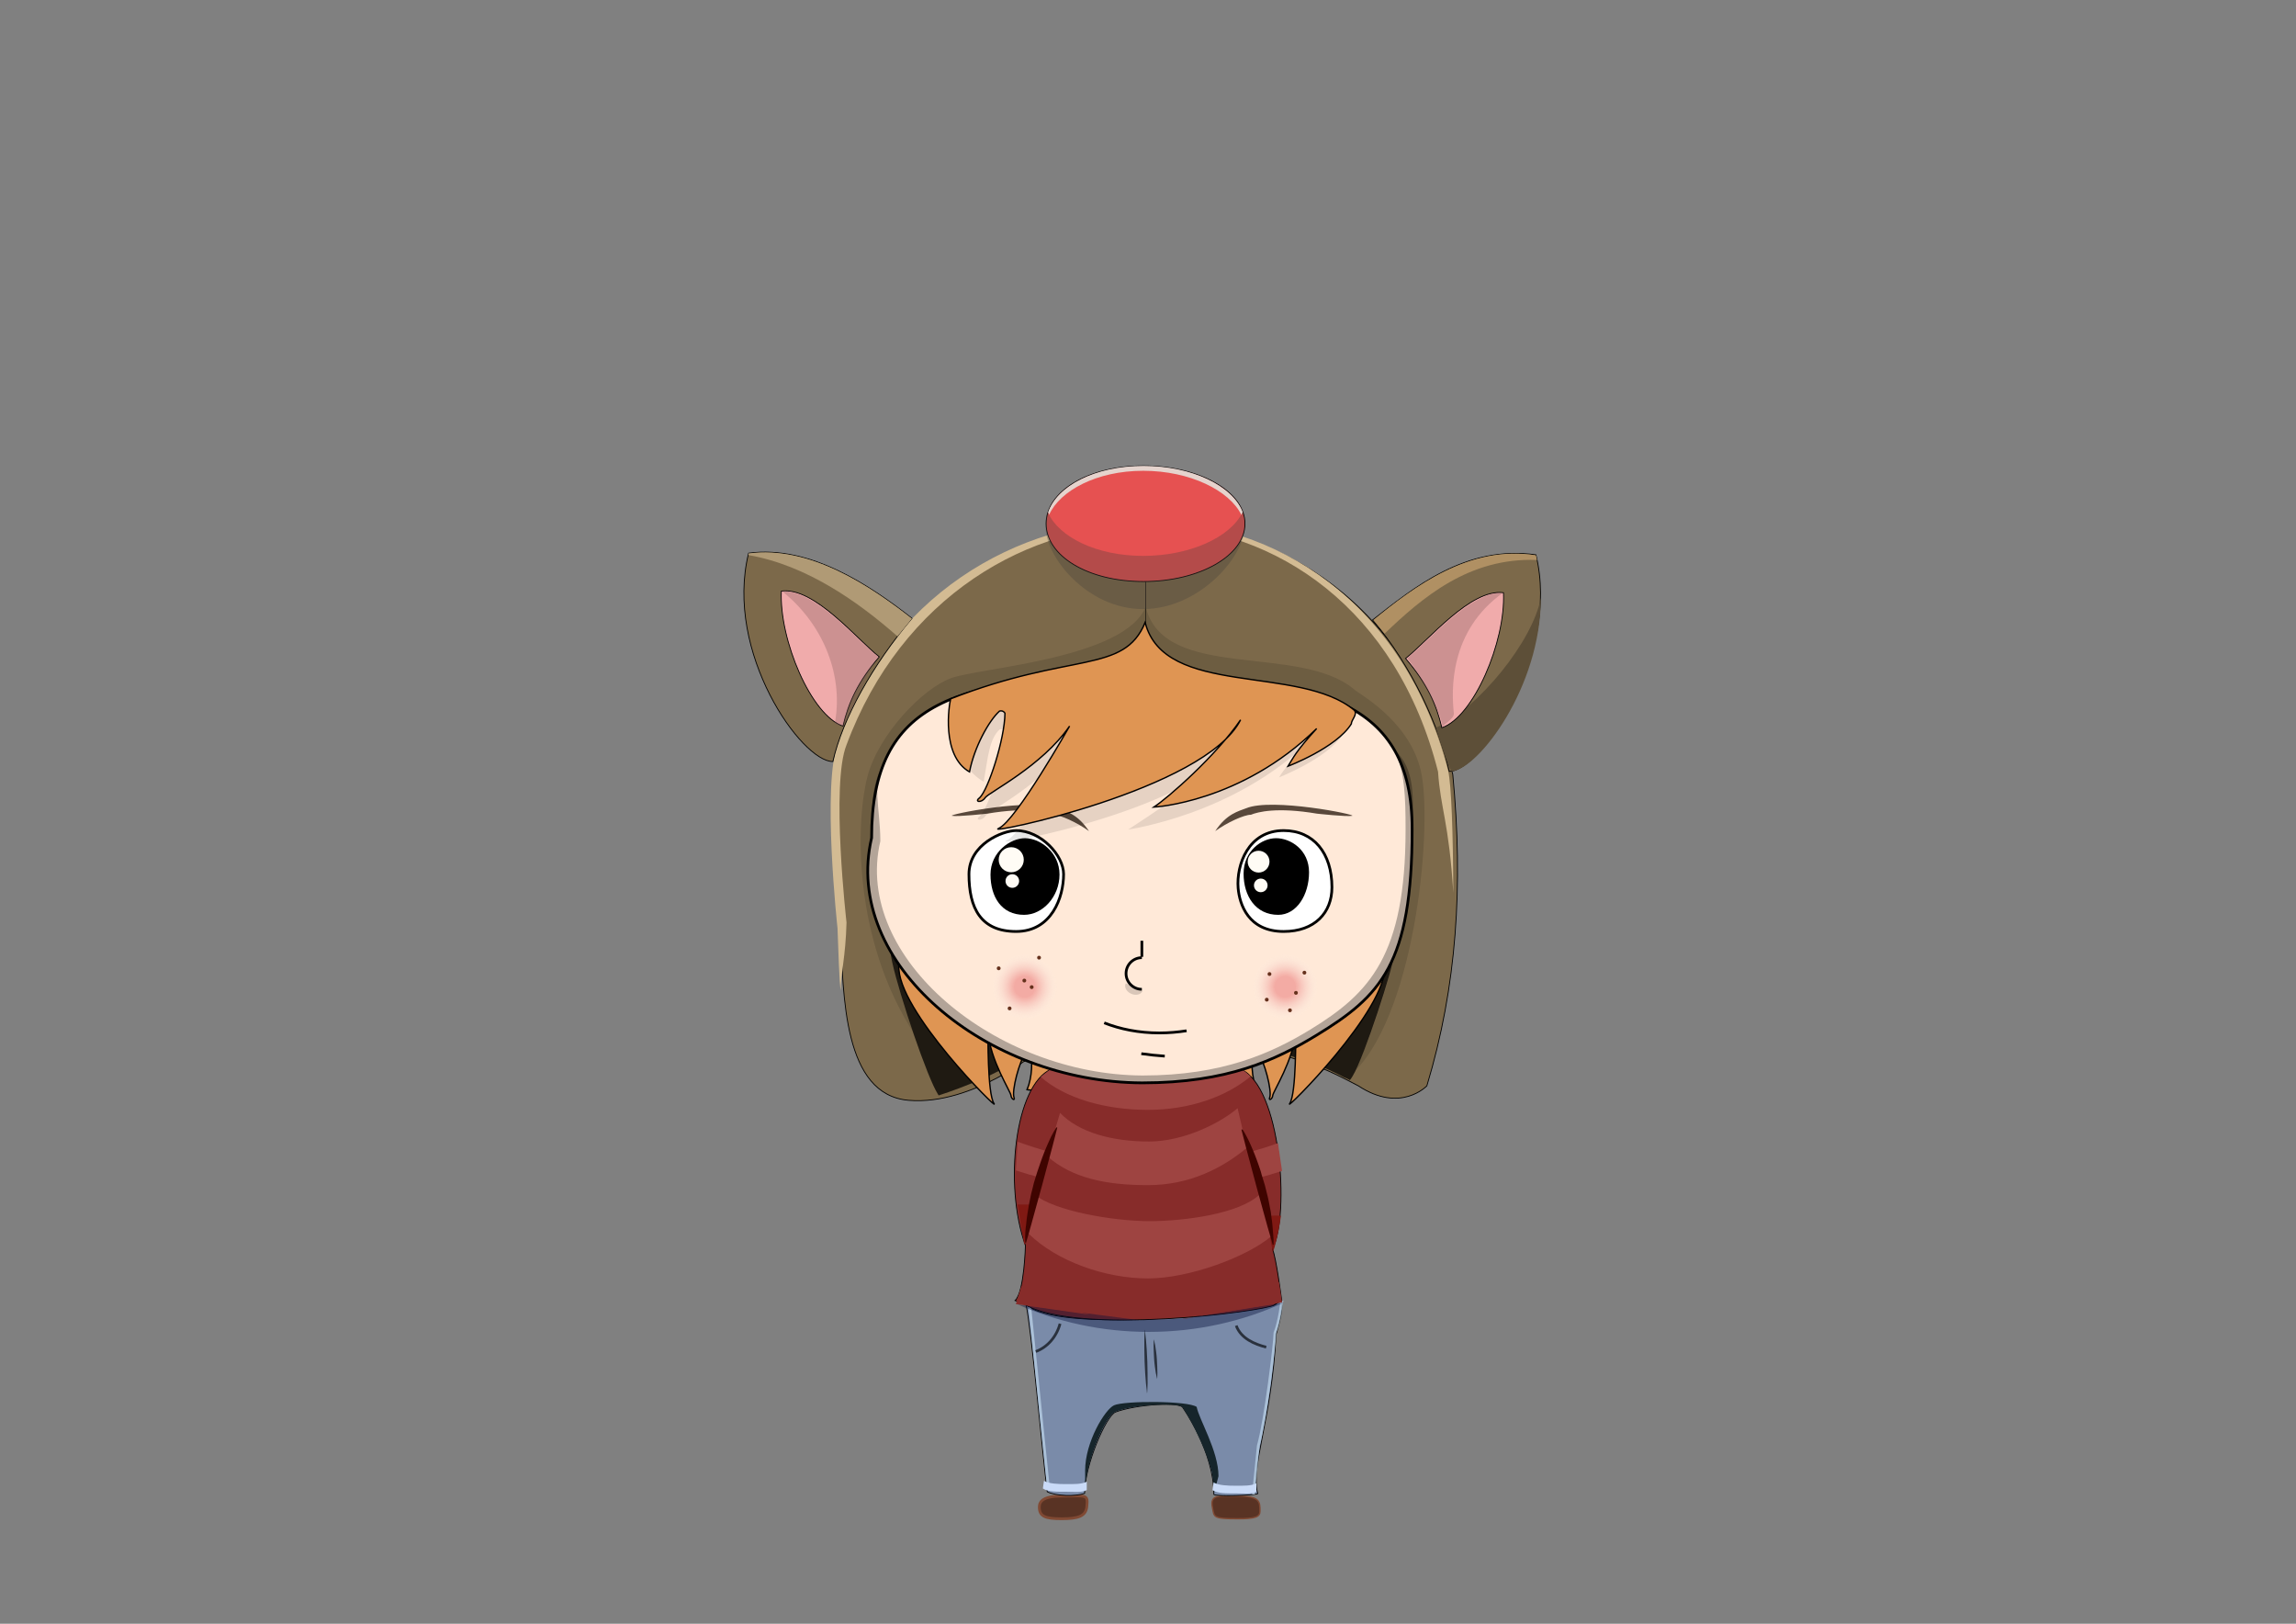 <?xml version="1.0" encoding="utf-8"?>
<!-- Generator: Adobe Illustrator 16.0.4, SVG Export Plug-In . SVG Version: 6.00 Build 0)  -->
<!DOCTYPE svg PUBLIC "-//W3C//DTD SVG 1.1//EN" "http://www.w3.org/Graphics/SVG/1.1/DTD/svg11.dtd">
<svg version="1.1" xmlns="http://www.w3.org/2000/svg" xmlns:xlink="http://www.w3.org/1999/xlink" x="0px" y="0px" width="841.9px"
	 height="595.3px" viewBox="0 0 841.9 595.3" enable-background="new 0 0 841.9 595.3" xml:space="preserve">
<rect x="0" y="0" width="841.9" height="595.3" fill="#808080" stroke="none"/>
<g id="chapeau">
	<path fill="#7C694A" stroke="#000000" stroke-width="0.3" stroke-miterlimit="10" d="M375.6,389.2c5.6-4.8-18.4,16.2-42.4,14.2
		s-24-38.3-25-62.2c0,0-6-52.6,0-67.4c35-106.9,192-114.9,224.5,10.1c3.9,40.8,1.5,77.7-9.5,114.2c0,0-9.6,10.2-25.1,0
		c-12.9-6.8-15.5-7.4-26.2-10.8"/>
	<path fill="#D3BB93" d="M310.4,338.2c0,0-5.8-50.8,0-65.1c40.2-108.3,186.6-109.8,216.9,9.8c0.9,13.5,4,18.5,5.6,44.4
		c-0.1-22.3-0.7-39.6-1.9-44.8c-32.4-124.5-188.8-116.5-223.7-10.1c-6,14.8-0.2,67.9-0.2,67.9c0.3,7,0.6,19.9,1.2,22.9
		C308.2,357.3,310.1,350.7,310.4,338.2z"/>
	<g opacity="0.3">
		<line fill="#41AF68" x1="492.4" y1="261.5" x2="492.4" y2="261.5"/>
		<path opacity="0.4" d="M490,258.3c-24-7.6-64-0.6-70.8-28.1c-7.9,19-24.6,13.5-70.5,26.1c-42.9,22.8-22.2,102.1-13.3,123
			c-23.3-35.8-21.4-79.3-17.3-94.7s20.2-32.2,30.7-36s63.5-7.1,71.3-26.1c6.8,27.5,56.2,13.3,76.4,30.2c1.3,1.5,19.8,10.9,24.4,29.5
			s-1.3,87.3-24,110.4C497,392.7,545.3,287.9,490,258.3z"/>
	</g>
	<path d="M320.8,270.8"/>
	<path fill="#1F1A12" d="M344.2,401.6c-0.2-0.2-0.3-0.5-0.5-0.8c-0.4-0.7-0.9-1.6-1.4-2.7c-5.2-11.2-15.2-41.8-15.8-49.2
		c4,7.3,31,36.3,48,39C366.1,393.5,353.5,398.6,344.2,401.6z"/>
	<path fill="#1F1A12" d="M494.9,396c0.3-0.2,0.7-0.8,1.1-1.5c4.4-7.3,15-40.3,15-43.8c-3.5,5.8-25.8,28.8-40.4,35.5
		c8,2.7,14.8,4.7,22.3,8.8C493.6,395.3,494.5,395.6,494.9,396z"/>
	<path fill="#A38560" d="M348,407.6"/>
	<path fill="#A38560" d="M543.5,304.1"/>
	<line stroke="#000000" stroke-width="0.2" stroke-miterlimit="10" x1="420.1" y1="228.3" x2="420.1" y2="213.3"/>
</g>
<g id="nez__x2B__ombre">
	<path fill="#7D4E24" d="M469,230"/>
	<path fill="#E65151" stroke="#000000" stroke-width="0.3" stroke-miterlimit="10" d="M456.5,192c0,11.7-16.7,21.2-37.2,21.2
		c-20.6,0-35.7-9.5-35.7-21.2c0-11.7,15.2-21.2,35.7-21.2C439.8,170.8,456.5,180.3,456.5,192z"/>
	<path opacity="0.9" fill="#E5E1DB" d="M455.7,187.8c-3.6-9.6-18.5-17-36.4-17c-17.9,0-31.7,7.4-35,17l0.4,0.9
		c4-8.8,17.4-16.1,34.5-16.1c17.2,0,31.7,7.3,36,16.2L455.7,187.8z"/>
	<path opacity="0.3" fill="#403F3A" d="M419.2,203.8c-16.9,0-30.8-6.7-35-16c-0.9,1.8-0.8,3.6-0.8,5.5c0,10.8,15.2,30,35.7,30
		c20.6,0,37.2-19.2,37.2-30c0-1.9,0.2-3.8-0.7-5.5C451.2,197,436.2,203.8,419.2,203.8z"/>
</g>
<g id="Calque_8">
	<path fill="#593324" stroke="#804933" stroke-width="0.5" stroke-miterlimit="10" d="M444.6,552.8c-1.1-5.2,2.7-4.3,9.2-4.3
		c8.2,0,8.2,2,8.2,5.5c0,2.1-1.5,2.8-8.2,2.8C444.6,556.8,445.3,556.2,444.6,552.8z"/>
	<path fill="#593324" stroke="#804933" stroke-miterlimit="10" d="M398.5,552.5c-0.4,3.4-3.2,4.3-9.2,4.3s-8.2-0.8-8.2-4.3
		c0-2.1,1.5-4,8.2-4C398.5,548.5,399,547.6,398.5,552.5z"/>
</g>
<g id="oreilles">
	<path fill="#7C694A" stroke="#000000" stroke-width="0.3" stroke-miterlimit="10" d="M334.4,226.7c-15.2-11.9-37.4-26.9-59.9-23.9
		c-9,36.5,19.5,76.5,30.9,76.4C309,263.3,320,243.7,334.4,226.7z"/>
	<path fill="#7C694A" stroke="#000000" stroke-width="0.3" stroke-miterlimit="10" d="M503.3,227.3c15.2-11.9,34.2-27.5,59.9-23.9
		c9,36.5-20.4,79.5-31.8,79.4C527.9,266.9,517.8,244.2,503.3,227.3z"/>
	<g>
		<path fill="#B09063" d="M563.2,203.6c-24.1-4-44.8,11.5-59.6,23.7c1.5,1.8,2.6,3.2,4.1,5c13.7-13.1,30.9-28,55.9-27L563.2,203.6z"
			/>
	</g>
	<path fill="#B09A75" d="M334.4,226.8c-15.2-11.9-37.4-26.9-59.9-23.9c0,0.2-0.1,0.4-0.1,0.6c21.5,3.7,40.6,17.4,54.7,29.8
		L334.4,226.8z"/>
	<path fill="#5D4F38" d="M526.5,266.8c0,0,4.9,16.1,5.9,16c9.9-1.1,32.6-30.9,32.6-63.6C562,235.1,542.3,259.5,526.5,266.8z"/>
	<path fill="#F0ABAB" stroke="#000000" stroke-width="0.3" stroke-miterlimit="10" d="M322.4,240.8c-8.2-6.4-23.8-25.7-35.9-24.1
		c-0.8,18,11,45.6,22.6,49.5C311.1,257.6,314.6,249.9,322.4,240.8z"/>
	<path opacity="0.3" fill="#785656" d="M309.1,266.2c2.7-3.8,9.6-21.5,12.9-25.4c-8.2-6.4-22.6-24.2-35.3-24.1
		c14.2,11.2,22.7,29.6,19.5,48C305.8,266.8,309,265,309.1,266.2z"/>
	<path fill="#F0ABAB" stroke="#000000" stroke-width="0.3" stroke-miterlimit="10" d="M515.4,241.4c8.2-6.4,23.8-25.7,35.9-24.1
		c0.8,18-11,45.6-22.6,49.5C526.7,258.2,523.2,250.5,515.4,241.4z"/>
	<path opacity="0.3" fill="#785656" d="M528.9,266.7c0.1-5.2-9.6-21.5-12.9-25.4c8.2-6.4,22.6-24.2,35.3-24.1
		c-20,14.1-19.1,36-18.2,44.3C533.3,263.6,529,265.6,528.9,266.7z"/>
</g>
<g id="pantalon">
	<path fill="#7A8BA9" stroke="#000000" stroke-width="0.3" stroke-miterlimit="10" d="M470.1,476.8c0.4,4.2-2.2,12.5-2.2,12.5
		c-1.6,31.6-9.5,48.6-6.7,58.3c-1.3,0.7-15.1,1.1-16.1,0.3c0-15.9-11.3-31.7-11.3-31.7c-0.5-2.4-17.1-1.4-24.8,1.5
		c-3.4,1.4-11.3,19.4-11.3,29.8c-3.2,1.2-10.7,1-13.7-0.6c-1.7-13-5.8-60.2-7.8-68.7C387.5,489.3,462.2,481.5,470.1,476.8z"/>
	<line opacity="0.7" stroke="#C0D8EC" stroke-miterlimit="10" x1="377.5" y1="478.1" x2="384.5" y2="546.1"/>
	<path opacity="0.7" fill="none" stroke="#C0D8EC" stroke-miterlimit="10" d="M459.6,547.9c0,0,1.4-14.1,1.8-17.9
		c2.6-8.9,6.1-37.8,6.1-41.4c1.6-3.8,2.6-11.9,2.6-11.9"/>
	<g>
		<path fill="#16252B" d="M445.2,547.2c0.1-2.3-0.6-4.8-0.8-7.3c-2.5-10.2-9.6-22.6-11-24.2c-1.9-1.3-17.1-1-24.2,1.8
			c-3.8,1-11.3,18.9-11.3,29.3v-7.7c0-10.5,7.3-22.4,10.6-23.9c3.8-1.7,27.1-1.7,30.3,0.6c0.8,4.5,8,16.1,8,25.4L445.2,547.2z"/>
	</g>
	<path fill="#CADBF8" d="M398.5,546.3c-1.9,1-4.8,0.6-7.6,0.6c-3.2,0-6.6,0.1-8.5-1.2l0.4-2.8c1.9,1.1,5.2,1.2,8.1,1.2
		c2.7,0,5.8,0.1,7.6-0.9V546.3z"/>
	<path fill="#CADBF8" d="M460.7,546.9c-1.9,1-4.8,0.6-7.6,0.6c-3.2,0-6.6,0.1-8.5-1.2l0.4-2.8c1.9,1.1,5.2,1.2,8.1,1.2
		c2.7,0,5.8,0.1,7.6-0.9V546.9z"/>
	<path fill="none" stroke="#2A313D" stroke-miterlimit="10" d="M464.3,493.9c-4.3-1.1-9.3-3.2-11-7.9"/>
	<g>
		<path fill="#2A313D" d="M419.8,487.5c0,0,0.1,0.4,0.1,1c0.1,0.6,0.2,1.5,0.3,2.6c0.2,2.2,0.4,5.1,0.5,8c0.1,2.9,0.1,5.8,0.1,8
			c0,1.1-0.1,2-0.1,2.7c0,0.6-0.1,1-0.1,1s-0.1-0.4-0.1-1c-0.1-0.6-0.2-1.5-0.3-2.6c-0.2-2.2-0.4-5.1-0.5-8c-0.1-2.9-0.1-5.8-0.1-8
			c0-1.1,0.1-2,0.1-2.7C419.7,487.9,419.8,487.5,419.8,487.5z"/>
	</g>
	<g>
		<line fill="#BFD5FB" x1="423.1" y1="491" x2="424.2" y2="505.7"/>
		<path fill="#2A313D" d="M423.1,491c0,0,0.2,0.9,0.5,2.3c0.2,1.4,0.5,3.2,0.6,5c0.1,1.8,0.2,3.7,0.2,5c0,1.4-0.1,2.3-0.1,2.3
			s-0.2-0.9-0.5-2.3c-0.2-1.4-0.5-3.2-0.6-5c-0.1-1.8-0.2-3.7-0.2-5C423,492,423.1,491,423.1,491z"/>
	</g>
	<path fill="none" stroke="#2A313D" stroke-miterlimit="10" d="M388.7,485.3c-1.3,4.8-4.6,8.6-8.9,10.2"/>
</g>
<g id="Calque_20">
	<path fill="#DF9553" stroke="#000000" stroke-width="0.5" stroke-miterlimit="10" d="M507.8,353.9c1.1,16.2-37.4,54.3-34.9,50.7
		c2.5-3.5,2.2-26.2,2.2-26.2c-0.8,10.3-8.3,21.8-8.4,23.2c-0.1,1.4-1.7,2.2-1.1,0.7c0.8-2.5-1.8-12.9-4.6-17.1
		c-0.2-0.2-0.9-0.1-1.3,0.4c-1,3-0.8,9.4,1.1,13.9c-7.4,1.3-11.7-8.1-12-9.2"/>
	<path fill="#DF9553" stroke="#000000" stroke-width="0.5" stroke-miterlimit="10" d="M329.6,353.9c-1.1,16.2,37.4,54.3,34.9,50.7
		c-2.5-3.5-2.2-26.2-2.2-26.2c0.8,10.3,8.3,21.8,8.4,23.2c0.1,1.4,1.7,2.2,1.1,0.7c-0.8-2.5,1.8-12.9,4.6-17.1
		c0.2-0.2,0.9-0.1,1.3,0.4c1,3,0.8,9.4-1.1,13.9c7.4,1.3,11.7-8.1,12-9.2"/>
</g>
<g id="haut">
	<path fill="#872C2A" stroke="#000000" stroke-width="0.3" stroke-miterlimit="10" d="M375.3,478c-1.2-0.7-3.1-1.2-3.1-1.2
		c3.4-3,3.8-20.2,3.8-20.2c-8-22.2-3.8-58.8,9.4-64.6c19.1,6.4,46.3,7.9,69.6,0c14.6,6.4,18.1,52.9,11.6,65.9
		c1.4,3.5,3.2,17.6,3.4,19c0,0-4.1,2-2.5,1.5C463.7,480.8,394.4,489.8,375.3,478z"/>
	<polyline fill="#801913" points="375.6,456.5 373.1,441.6 379.4,441.6 	"/>
	<path fill="#801913" d="M464.3,445.9c0,0,2.3-0.4,5.4-0.2c-0.8,6.2-2.3,12-3,13.4L464.3,445.9z"/>
	<path display="none" fill="none" stroke="#000000" stroke-width="0.5" stroke-miterlimit="10" d="M457.3,414.5
		c5.2,19.6,9.5,45,9.5,45c5-13.8,4.5-31.8,0.5-46.4"/>
	<g>
		<path fill="#9E4441" d="M455.8,392.3c-9.7,3-21.6,4.8-34.3,4.8c-13.5,0-26-2-36-5.3l-3.9,3c9.1,8,23.9,12.1,39.3,12.1
			c15.1,0,28.6-4.7,37.7-12.3L455.8,392.3"/>
	</g>
	<g>
		<path fill="#9E4441" d="M453.8,406.3c-6.3,5.4-19.7,12.2-32.5,12.2c-13.5,0-25.7-3.3-32.6-10.5l-4.7,15.9
			c9.1,8,21.5,10.6,36.9,10.6c15.1,0,27.2-6.1,36.3-13.7L453.8,406.3z"/>
	</g>
	<g>
		<path fill="#9E4441" d="M466.1,453.3c-9.1,7.6-30.1,15.4-45.2,15.4c-15.5,0-33.3-6.2-43.7-16.4l2.1-14.4c7.1,6,28.7,9.8,42.2,9.8
			c12.8,0,33.1-2.7,40.4-9.8L466.1,453.3z"/>
	</g>
	<path fill="#9E4441" d="M468.6,419.1c-3,1.1-6.2,2.1-9.4,3l2.2,9.7c3-0.7,5.8-1.6,8.7-2.5 M384.4,422.2c-3.9-1.1-7.6-2.3-11.2-3.6
		l-0.7,10.5c3,1,6.1,1.9,9.3,2.7"/>
	<path fill="#801913" d="M379.3,441.8"/>
	<line display="none" fill="none" x1="390.8" y1="400.7" x2="375.6" y2="456.5"/>
	<path display="none" fill="none" stroke="#000000" stroke-width="0.5" stroke-miterlimit="10" d="M393,395.3
		c-1.7,3.3-3.9,10.3-6.3,18.4c-5.3,18.5-11,42.8-11,42.8c-5.9-23.2-4.1-54.9,9.4-64.6L393,395.3z"/>
	<g>
		<line fill="#311201" x1="376.1" y1="455.5" x2="387.6" y2="413.2"/>
		<path fill="#3F0400" d="M375.9,455.5c0,0,0-0.2,0-0.5c0-0.3,0-0.8,0-1.4c0-1.2,0.1-3,0.4-5c0.1-1,0.2-2.2,0.4-3.3
			c0.2-1.2,0.4-2.4,0.6-3.7c0.3-1.3,0.5-2.6,0.8-3.9c0.3-1.3,0.7-2.6,1-4c0.4-1.3,0.8-2.6,1.2-3.9c0.4-1.3,0.9-2.5,1.3-3.8
			c0.4-1.2,0.9-2.4,1.3-3.5c0.4-1.1,0.9-2.1,1.3-3.1c0.8-1.9,1.6-3.5,2.2-4.5c0.3-0.5,0.6-1,0.7-1.2c0.2-0.3,0.3-0.4,0.3-0.4
			l0.3,0.1c0,0-0.7,2.7-1.7,6.6c-1.1,4-2.5,9.3-3.9,14.6c-1.5,5.3-2.9,10.6-4,14.5c-1.1,4-1.9,6.6-1.9,6.6L375.9,455.5z"/>
	</g>
	<g>
		<line fill="#311201" x1="455.5" y1="414.2" x2="467" y2="456.5"/>
		<path fill="#3F0400" d="M455.6,414.1c0,0,0.1,0.2,0.3,0.4c0.2,0.3,0.4,0.7,0.7,1.2c0.6,1.1,1.4,2.6,2.2,4.5c0.4,1,0.9,2,1.3,3.1
			c0.4,1.1,0.9,2.3,1.3,3.5c0.4,1.2,0.9,2.5,1.2,3.8c0.4,1.3,0.8,2.6,1.2,3.9c0.3,1.3,0.7,2.7,1,4c0.3,1.3,0.6,2.6,0.8,3.9
			c0.3,1.3,0.5,2.5,0.6,3.7c0.2,1.2,0.3,2.3,0.4,3.3c0.2,2.1,0.3,3.8,0.4,5c0,0.6,0,1.1,0,1.4c0,0.3,0,0.5,0,0.5l-0.3,0.1
			c0,0-0.7-2.6-1.9-6.6c-1.1-4-2.6-9.3-4-14.5c-1.4-5.3-2.8-10.6-3.9-14.6c-1-4-1.7-6.6-1.7-6.6L455.6,414.1z"/>
	</g>
	<g>
		<path fill="#9E4441" d="M372.3,476.8"/>
		<path fill="#9E4441" d="M470.1,476.5"/>
	</g>
	<path fill="#872C2A" stroke="#000000" stroke-width="0.3" stroke-miterlimit="10" d="M372.6,477.5"/>
	<path opacity="0.4" fill="#05113B" d="M373.1,478.1 M434.2,483.3c-4.5,0.4-7.8,0.5-12.3,0.5c-1.1,0-3,0.2-4.1,0.2l-44.7-5.8
		c14.7,6.5,31,10.1,48.1,10.1c17.6,0,34.4-3.8,49.5-10.7L434.2,483.3z"/>
	<g>
		<path fill="#872C2A" d="M433.8,483.5l36.3-6l-1.1-7.5c-10.7,7-22.6,11.7-35.3,13.6C433.7,483.5,433.8,483.5,433.8,483.5z"/>
		<path fill="#872C2A" d="M372.5,478.1l27.1,3.9c-8.8-2.2-17.3-5.8-25.1-10.5L372.5,478.1L372.5,478.1"/>
	</g>
</g>
<g id="tete">
	<path fill="#FFE9D8" stroke="#000000" stroke-miterlimit="10" d="M517.8,304c0,49.5-11.6,61.2-35,75.5c-15.1,9.2-32.7,17.5-64,17.5
		c-57.2-0.2-110-43.8-99.2-89.8c0-50.8,32-59.2,98.2-59.2S517.8,256.7,517.8,304z"/>
	<g id="NewCheveux" display="none">
		<path display="inline" opacity="0.7" fill="#CA7326" d="M366.8,251.5c-28.5,9-25.6,20-27.1,36c13.1,9.3,30.6,11.6,46.3,4.4
			c15.7-7.1,31.8-45.8,33.3-61.8C415.3,246.3,378.8,249.6,366.8,251.5z"/>
		<g display="inline" opacity="0.7">
			<g>
				<path fill="#F7F3F0" d="M412.6,242.5c0.6,4.9-5.1,7.6-8.7,9.6c-2.1,1.2-4.1,2.5-6.1,3.9c-9.7,7-19,14.9-25.5,25.1
					c0.2-0.2,0.7-0.2,0.9-0.5c6.6-10.2,15.8-18,25.5-25.1c2.8-2,5.8-3.5,8.7-5.3c3-1.8,6.5-4.2,6-8.1
					C413.4,242.2,412.6,242.4,412.6,242.5L412.6,242.5z"/>
			</g>
		</g>
		<g display="inline" opacity="0.7">
			<g>
				<path fill="#F7F3F0" d="M405.8,245.3c-3,7.9-9.4,13.6-16.2,18.1c-4.4,2.9-9.2,5.4-13.8,7.9c-4.4,2.4-9.1,4.8-14.1,5.5
					c-0.3,0-0.6,0.5-0.9,0.5c5.4-0.7,10.2-3.4,14.9-5.9c3.6-2,7.2-3.9,10.7-6c8.4-4.9,16.7-11.1,20.2-20.5
					C406.6,245,405.9,245,405.8,245.3L405.8,245.3z"/>
			</g>
		</g>
		<g display="inline" opacity="0.7">
			<g>
				<path fill="#F7F3F0" d="M402.3,247c-7.2,5.9-14.8,11.3-21.8,17.5c-7.3,6.5-15.8,11.7-25.6,13c-0.3,0-0.6,0.5-0.9,0.5
					c7.7-1.1,14.7-4.5,21-8.9c4.8-3.3,9-7.5,13.5-11.1c4.8-3.9,9.8-7.6,14.6-11.5C402.9,246.7,402.6,246.8,402.3,247L402.3,247z"/>
			</g>
		</g>
		<g display="inline" opacity="0.7">
			<g>
				<path fill="#F7F3F0" d="M396.3,251c-11.3,12.7-25.2,22.6-36.2,35.5c0.2-0.2,0.7-0.3,0.9-0.5c11-12.9,25-22.8,36.2-35.5
					C397,250.8,396.5,250.8,396.3,251L396.3,251z"/>
			</g>
		</g>
		<g display="inline" opacity="0.7">
			<g>
				<path fill="#F7F3F0" d="M387.3,256.8c-9.2,13.5-25.4,21.6-41.6,22c-0.3,0-0.6,0.5-0.9,0.5c16.6-0.4,33.9-9.1,43.4-23
					C388,256.5,387.5,256.5,387.3,256.8L387.3,256.8z"/>
			</g>
		</g>
		<g display="inline" opacity="0.7">
			<g>
				<path fill="#F7F3F0" d="M397.8,254.5c-3.4,6.8-9,12.2-14.7,17.2c-2.7,2.4-5.5,4.7-8.3,7c-3.6,3.1-7.5,6.2-12.2,7.5
					c-0.3,0.1-0.6,0.4-0.9,0.5c6.5-1.8,11.8-6.8,16.8-11c7.5-6.4,15.5-12.7,20-21.7C398.6,254.3,397.9,254.3,397.8,254.5
					L397.8,254.5z"/>
			</g>
		</g>
		<g display="inline" opacity="0.7">
			<g>
				<path fill="#F7F3F0" d="M394.6,262.8c-3.3,7-10.3,10.9-17.4,13.2c-6.4,2.1-13.5,3.2-20.2,2.5c-0.3,0-0.6,0.5-0.9,0.5
					c8.5,0.8,17.3-1,25.1-4.4c5.8-2.6,11.5-6.5,14.3-12.4C395.3,262.5,394.7,262.5,394.6,262.8L394.6,262.8z"/>
			</g>
		</g>
		<g display="inline" opacity="0.7">
			<g>
				<path fill="#F7F3F0" d="M409.8,243.3c-2.7,11.9-14.3,19.7-22.8,27.5c0.2-0.2,0.6-0.3,0.9-0.5c8.4-7.8,20.1-15.6,22.8-27.5
					C410.6,243,409.9,243.1,409.8,243.3L409.8,243.3z"/>
			</g>
		</g>
		<g display="inline" opacity="0.7">
			<g>
				<path fill="#F7F3F0" d="M402.1,249.5c-3.2,11.9-11.6,21.3-19.8,30.2c0.2-0.2,0.7-0.3,0.9-0.5c8.1-8.9,16.6-18.3,19.8-30.2
					C402.9,249.3,402.1,249.3,402.1,249.5L402.1,249.5z"/>
			</g>
		</g>
		<g display="inline" opacity="0.7">
			<g>
				<path fill="#F7F3F0" d="M403.8,251.3c-3.5,10.3-9.5,19.5-14.2,29.2c0.1-0.2,0.7-0.2,0.9-0.5c4.8-9.7,10.7-18.9,14.2-29.2
					C404.6,251,403.9,251,403.8,251.3L403.8,251.3z"/>
			</g>
		</g>
		<g display="inline" opacity="0.7">
			<g>
				<path fill="#F7F3F0" d="M403.1,256c-2.5,11.7-9.2,21.5-16.5,30.8c0.2-0.2,0.7-0.3,0.9-0.5c7.3-9.3,14-19,16.5-30.8
					C403.9,255.7,403.1,255.8,403.1,256L403.1,256z"/>
			</g>
		</g>
		<g display="inline" opacity="0.7">
			<g>
				<path fill="#F7F3F0" d="M405.3,255.5c-2.1,13.4-14.8,22.9-24.5,31c0.3-0.2,0.6-0.3,0.9-0.5c9.7-8.1,22.4-17.6,24.5-31
					C406.2,255.2,405.4,255.3,405.3,255.5L405.3,255.5z"/>
			</g>
		</g>
		<g display="inline" opacity="0.7">
			<g>
				<path fill="#F7F3F0" d="M394.3,260c-6.9,9-15.5,16.4-24.2,23.5c0.3-0.2,0.6-0.3,0.9-0.5c8.8-7.1,17.4-14.5,24.2-23.5
					C395,259.8,394.5,259.8,394.3,260L394.3,260z"/>
			</g>
		</g>
		<g display="inline" opacity="0.7">
			<g>
				<path fill="#F7F3F0" d="M394.3,257.3c-2.2,9.6-9.1,16.8-16.8,22.5c0.3-0.2,0.6-0.3,0.9-0.5c7.7-5.7,14.6-12.9,16.8-22.5
					C395.1,257,394.4,257.1,394.3,257.3L394.3,257.3z"/>
			</g>
		</g>
		<g display="inline" opacity="0.7">
			<g>
				<path fill="#F7F3F0" d="M389.6,271c-1.8,6.4-4.1,12.7-6.2,19c0.1-0.2,0.8-0.3,0.9-0.5c2.2-6.3,4.5-12.6,6.2-19
					C390.4,270.8,389.6,270.8,389.6,271L389.6,271z"/>
			</g>
		</g>
		<g display="inline" opacity="0.7">
			<g>
				<path fill="#F7F3F0" d="M393.3,271c-2.4,3.2-4.9,6.2-7.5,9.2c-1.2,1.4-2.4,2.8-3.6,4.1c-1,1.1-1.7,2.6-2.8,3.5
					c0.3-0.2,0.6-0.3,0.9-0.5c-0.6,0.1-0.7-0.1-1-0.5c0,0-0.8,0.5-0.9,0.5c1.3,1.7,3.1-1.3,3.7-2.2c1.7-2.4,4-4.5,5.9-6.7
					c2.2-2.5,4.3-5.1,6.3-7.8C394,270.8,393.5,270.8,393.3,271L393.3,271z"/>
			</g>
		</g>
		<g display="inline" opacity="0.7">
			<g>
				<path fill="#F7F3F0" d="M387.8,267c-5,9-13.2,15.4-18.8,24c0.2-0.2,0.7-0.2,0.9-0.5c5.5-8.6,13.8-15,18.8-24
					C388.5,266.8,388,266.8,387.8,267L387.8,267z"/>
			</g>
		</g>
		<g display="inline" opacity="0.7">
			<g>
				<path fill="#F7F3F0" d="M388.9,272.8c-20.3,5.5-41.1,8-61.8,11.8c-0.3,0.1-0.6,0.4-0.9,0.5c20.6-3.8,41.5-6.3,61.8-11.8
					C388.4,273.2,388.6,272.9,388.9,272.8L388.9,272.8z"/>
			</g>
		</g>
		<g display="inline" opacity="0.7">
			<g>
				<path fill="#F7F3F0" d="M380.1,266.5c-5.7,7-13.9,11-21.7,15.3c-0.2,0.1-0.8,0.5-0.7,0.4c8.2-4.5,17.3-8.8,23.3-16.2
					C380.7,266.3,380.3,266.3,380.1,266.5L380.1,266.5z"/>
			</g>
		</g>
		<g display="inline" opacity="0.7">
			<g>
				<path fill="#F7F3F0" d="M390.1,255c-12.6,9-27.5,13.8-41.6,20c-0.3,0.1-0.6,0.4-0.9,0.5c14.7-6.4,30.2-11.6,43.4-21
					C390.7,254.7,390.3,254.8,390.1,255L390.1,255z"/>
			</g>
		</g>
		<g display="inline" opacity="0.7">
			<g>
				<path fill="#F7F3F0" d="M370.1,261c-8.8,6.6-18.4,12-28.9,15.5c-0.3,0.1-0.6,0.4-0.9,0.5c11.1-3.7,21.3-9.5,30.6-16.5
					C370.7,260.7,370.3,260.8,370.1,261L370.1,261z"/>
			</g>
		</g>
		<g display="inline" opacity="0.7">
			<g>
				<path fill="#F7F3F0" d="M373.6,257c-5.1,7.2-12.6,12.2-17.8,19.2c0.2-0.2,0.7-0.3,0.9-0.5c5.2-7.1,12.7-12.1,17.8-19.2
					C374.3,256.8,373.7,256.8,373.6,257L373.6,257z"/>
			</g>
		</g>
		<g display="inline" opacity="0.7">
			<g>
				<path fill="#F7F3F0" d="M393.6,252.5c-5.3,9.8-16.1,13.8-26.1,17c-0.3,0.1-0.6,0.4-0.9,0.5c10.5-3.3,22.3-7.7,27.9-18
					C394.3,252.3,393.7,252.3,393.6,252.5L393.6,252.5z"/>
			</g>
		</g>
		<g display="inline" opacity="0.7">
			<g>
				<path fill="#F7F3F0" d="M384.6,250.3c-2.3,5.7-6.8,10.1-11.5,13.9c-5.5,4.5-11.7,8.1-17.8,11.7c-0.3,0.2,0.5-0.3,0.6-0.3
					c5.4-3.2,10.7-6.4,15.8-10.1c5.6-4.1,11.2-9.2,13.9-15.7C385.3,250,384.7,250,384.6,250.3L384.6,250.3z"/>
			</g>
		</g>
		<g display="inline" opacity="0.7">
			<g>
				<path fill="#F7F3F0" d="M384.6,257.5c-1.5,5.2-3.8,10.1-7.8,14c0.2-0.2,0.6-0.3,0.9-0.5c4-3.9,6.2-8.8,7.8-14
					C385.4,257.3,384.6,257.3,384.6,257.5L384.6,257.5z"/>
			</g>
		</g>
		<g display="inline" opacity="0.7">
			<g>
				<path fill="#F7F3F0" d="M384.1,253c-5.6,7.3-12.7,13-20,18.5c0.3-0.2,0.6-0.3,0.9-0.5c7.3-5.5,14.4-11.2,20-18.5
					C384.7,252.8,384.3,252.8,384.1,253L384.1,253z"/>
			</g>
		</g>
		<g display="inline" opacity="0.7">
			<g>
				<path fill="#F7F3F0" d="M385.1,246.8c-10.8,13.3-26.5,24.4-43.4,28c-0.3,0.1-0.6,0.4-0.9,0.5c17.3-3.7,34.1-15.4,45.1-29
					C385.7,246.5,385.3,246.5,385.1,246.8L385.1,246.8z"/>
			</g>
		</g>
		<g display="inline" opacity="0.7">
			<g>
				<path fill="#F7F3F0" d="M351.8,256.3c0,4.6-0.6,9.2,0.2,13.8c0-0.1,0.9-0.4,0.9-0.5c-0.9-4.6-0.3-9.1-0.2-13.8
					C352.7,255.9,351.8,256.1,351.8,256.3L351.8,256.3z"/>
			</g>
		</g>
		<g display="inline" opacity="0.7">
			<g>
				<path fill="#F7F3F0" d="M384.8,255.8c-8.4,8.8-17.6,16.9-28,23.2c0.3-0.2,0.6-0.3,0.9-0.5c-0.5-1,0-1.4,1-2
					c-0.2,0.1-0.6,0.3-0.8,0.5c-0.8,0.5-1.5,1-1,2c0,0,0.8-0.4,0.9-0.5c10.4-6.4,19.6-14.4,28-23.3
					C385.5,255.5,385,255.5,384.8,255.8L384.8,255.8z"/>
			</g>
		</g>
		<g display="inline" opacity="0.7">
			<g>
				<path fill="#F7F3F0" d="M382.6,262.8c-4.7,2.9-9.2,6.3-14.3,8.5c-1.9,0.8-3.8,1.2-5.8,1.3c-0.1,0,1.7-3,1.9-3.2
					c0.8-0.9,1.7-1.7,2.6-2.5c-0.2,0.2-0.6,0.3-0.9,0.5c-1.1,1-2.2,1.9-3.1,3.1c-0.5,0.6-0.8,1.3-1.1,1.9c-0.6,1.3,0.8,0.7,1.6,0.6
					c2.8-0.4,5.6-1.7,8-3.1c4.1-2.3,7.9-5,11.9-7.5C383.2,262.4,382.8,262.6,382.6,262.8L382.6,262.8z"/>
			</g>
		</g>
		<g display="inline" opacity="0.7">
			<g>
				<path fill="#F7F3F0" d="M374.6,264.3c0.3,1.1,1,2,2,2.5c0.2,0.1,0.7-0.6,0.9-0.5c-1-0.5-1.7-1.4-2-2.5
					C375.5,263.9,374.5,264.2,374.6,264.3L374.6,264.3z"/>
			</g>
		</g>
	</g>
	<g opacity="0.3">
		<path d="M338.2,273.6"/>
		<path d="M511.1,274.7c4,7.6,4.3,17.4,4.3,29.4c0,46.2-13.2,60.1-35,73.4c-14.1,8.6-32.2,16.8-61.4,16.8
			c-53.5-0.2-106.3-42.9-96.2-85.9c0-12-3.5-22.6,1.7-29.2c-5.6,9-4.6,17.1-4.6,28.1c-10.8,46,42,89.5,99.2,89.8
			c31.3,0,48.9-8.3,64-17.5c23.4-14.2,35-26,35-75.5C518,292.9,519.3,282,511.1,274.7z"/>
	</g>
	<g id="taches_de_rousseur">
		<radialGradient id="SVGID_1_" cx="375.7" cy="361.772" r="12.041" gradientUnits="userSpaceOnUse">
			<stop  offset="0.315" style="stop-color:#E86E70;stop-opacity:0.5"/>
			<stop  offset="0.434" style="stop-color:#EA7F81;stop-opacity:0.413"/>
			<stop  offset="0.671" style="stop-color:#EEACAD;stop-opacity:0.24"/>
			<stop  offset="1" style="stop-color:#F4F4F4;stop-opacity:0"/>
		</radialGradient>
		<circle fill="url(#SVGID_1_)" cx="375.7" cy="361.8" r="12"/>
		<radialGradient id="SVGID_2_" cx="471.236" cy="361.772" r="12.041" gradientUnits="userSpaceOnUse">
			<stop  offset="0.315" style="stop-color:#E86E70;stop-opacity:0.5"/>
			<stop  offset="0.434" style="stop-color:#EA7F81;stop-opacity:0.413"/>
			<stop  offset="0.671" style="stop-color:#EEACAD;stop-opacity:0.24"/>
			<stop  offset="1" style="stop-color:#F4F4F4;stop-opacity:0"/>
		</radialGradient>
		<circle fill="url(#SVGID_2_)" cx="471.2" cy="361.8" r="12"/>
		<circle fill="#65311D" cx="473" cy="370.4" r="0.7"/>
		<circle fill="#65311D" cx="375.6" cy="359.5" r="0.7"/>
		<circle fill="#65311D" cx="465.5" cy="357.1" r="0.7"/>
		<circle fill="#65311D" cx="366.2" cy="355" r="0.7"/>
		<circle fill="#65311D" cx="464.5" cy="366.5" r="0.7"/>
		<circle fill="#65311D" cx="378.3" cy="361.9" r="0.7"/>
		<circle fill="#65311D" cx="478.3" cy="356.6" r="0.7"/>
		<circle fill="#65311D" cx="370.2" cy="369.7" r="0.7"/>
		<circle fill="#65311D" cx="475.2" cy="364" r="0.7"/>
		<circle fill="#65311D" cx="381" cy="351.1" r="0.7"/>
	</g>
	<g id="nez">
		<line fill="none" stroke="#000000" stroke-miterlimit="10" x1="418.7" y1="350.8" x2="418.7" y2="344.9"/>
		<path fill="none" stroke="#000000" stroke-miterlimit="10" d="M418.7,362.7c-3.2,0-5.8-2.6-5.8-5.8l0,0c0-3.2,2.6-5.8,5.8-5.8"/>
		<path opacity="0.15" d="M418.9,363.4c-0.6,1.3-2.5,1.7-4.2,0.9c-1.7-0.8-2.6-2.5-1.9-3.8"/>
	</g>
	<g id="yeux">
		<path fill="#59483B" d="M387.9,296.3c2.8,1.1,7.2,2,11.4,8.4c-4.4-3.2-10.6-6-13.1-6c-2.4-1-9.5-2.9-24.2-0.4
			c0,0-10.9,1.2-12.9,0.8S378.4,292.4,387.9,296.3z"/>
		<path fill="#59483B" d="M457,296.3c-2.8,1.1-7.2,2-11.4,8.4c4.4-3.2,10.6-6,13.1-6c2.4-1,9.5-2.9,24.2-0.4c0,0,10.9,1.2,12.9,0.8
			S466.5,292.4,457,296.3z"/>
		<path fill="#FFFFFF" stroke="#000000" stroke-miterlimit="10" d="M390,320.5c0,8.5-4.4,21-17.4,21s-17.3-8.6-17.3-21
			c0-11,12.4-16,17.3-16C381.7,304.5,390,313.6,390,320.5z"/>
		<path fill="#FFFFFF" stroke="#000000" stroke-miterlimit="10" d="M454,325.6c-0.7-8.5,3.7-21.1,16.7-21.1c11,0,17.7,8.3,17.7,20.8
			c0,9.3-6.3,16.2-17.7,16.2C457.7,341.5,454.5,331.5,454,325.6z"/>
		<path d="M388.5,320.6c0,8.2-6.2,14.8-13,14.8c-8.3,0-12.3-6.6-12.3-14.8s7.2-13.3,12.7-13.3S388.5,312.5,388.5,320.6z"/>
		<path d="M480,319.8c0,8.2-4.5,15.6-11.3,15.6c-8.3,0-12.7-6.9-12.7-15.1s6.5-13,11.9-13C473.3,307.3,480,311.6,480,319.8z"/>
		<circle fill="#FFFCF5" cx="371.2" cy="323" r="2.5"/>
		<circle fill="#FFFCF5" cx="370.8" cy="315.2" r="4.6"/>
		<circle fill="#FFFCF5" cx="461.5" cy="315.9" r="4"/>
		<circle fill="#FFFCF5" cx="462.3" cy="324.6" r="2.5"/>
	</g>
	<g id="cheveux">
		<path opacity="0.1" d="M491,263.3c1.3,1.5,1.4,4.4,1.4,5.9C486.9,278,469,285,469,285c2-3.2,3.4-4.8,11.2-13.4
			c-27.8,27.2-66.5,32.5-66.5,32.5c5.2-3.4,32.2-20.4,41.2-33.6c-13,25.8-92.3,40.3-85.9,37.7s23.3-35.3,23.3-35.3
			c-10.2,14.8-29.7,24.3-31,26.3s-4.1,1.5-2,0c3.2-3,9.2-21.5,9.3-31c-0.2-0.5-1-1.1-2-0.8c-3.9,3.5-4.3,10.2-5.9,19.2
			c-10.5-6-12.6-21.7-12-23.7c45.8-12.6,63.5-9,71.3-28C426.9,262.3,470.8,246.4,491,263.3z"/>
		<path fill="#DF9553" stroke="#000000" stroke-width="0.5" stroke-miterlimit="10" d="M496.6,260.4c1.3,1.5-1.1,3.5-1.1,5
			c-5.5,8.8-23.2,15.5-23.2,15.5c2-3.2,2.7-5.2,10.5-13.8c-27.8,27.2-59.7,28.8-59.7,28.8c5.2-3.4,22.8-18.8,31.8-32
			c-13,25.8-95,42.5-88.7,39.8s26-37.5,26-37.5c-10.2,14.8-29.7,24.3-31,26.3s-4.1,1.5-2,0c3.2-3,9.2-21.5,9.3-31
			c-0.2-0.5-1-1.1-2-0.8c-3.9,3.5-9.3,13.3-11,22.3c-10.5-6-7.5-24.8-6.9-26.8c44.2-17.3,63.5-9,71.3-28
			C426.9,255.8,476.4,243.5,496.6,260.4z"/>
		<path fill="#DF9553" stroke="#000000" stroke-width="0.5" stroke-miterlimit="10" d="M373.5,488.5"/>
	</g>
</g>
<g id="Calque_19">
	<path fill="none" stroke="#000000" stroke-miterlimit="10" d="M404.9,375c5.8,2.3,12.7,3.7,20.2,3.7c3.5,0,6.8-0.3,10-0.8"/>
	<path fill="none" stroke="#000000" stroke-miterlimit="10" d="M427.1,387.2c-2.9-0.2-5.8-0.5-8.6-0.9"/>
</g>
</svg>

